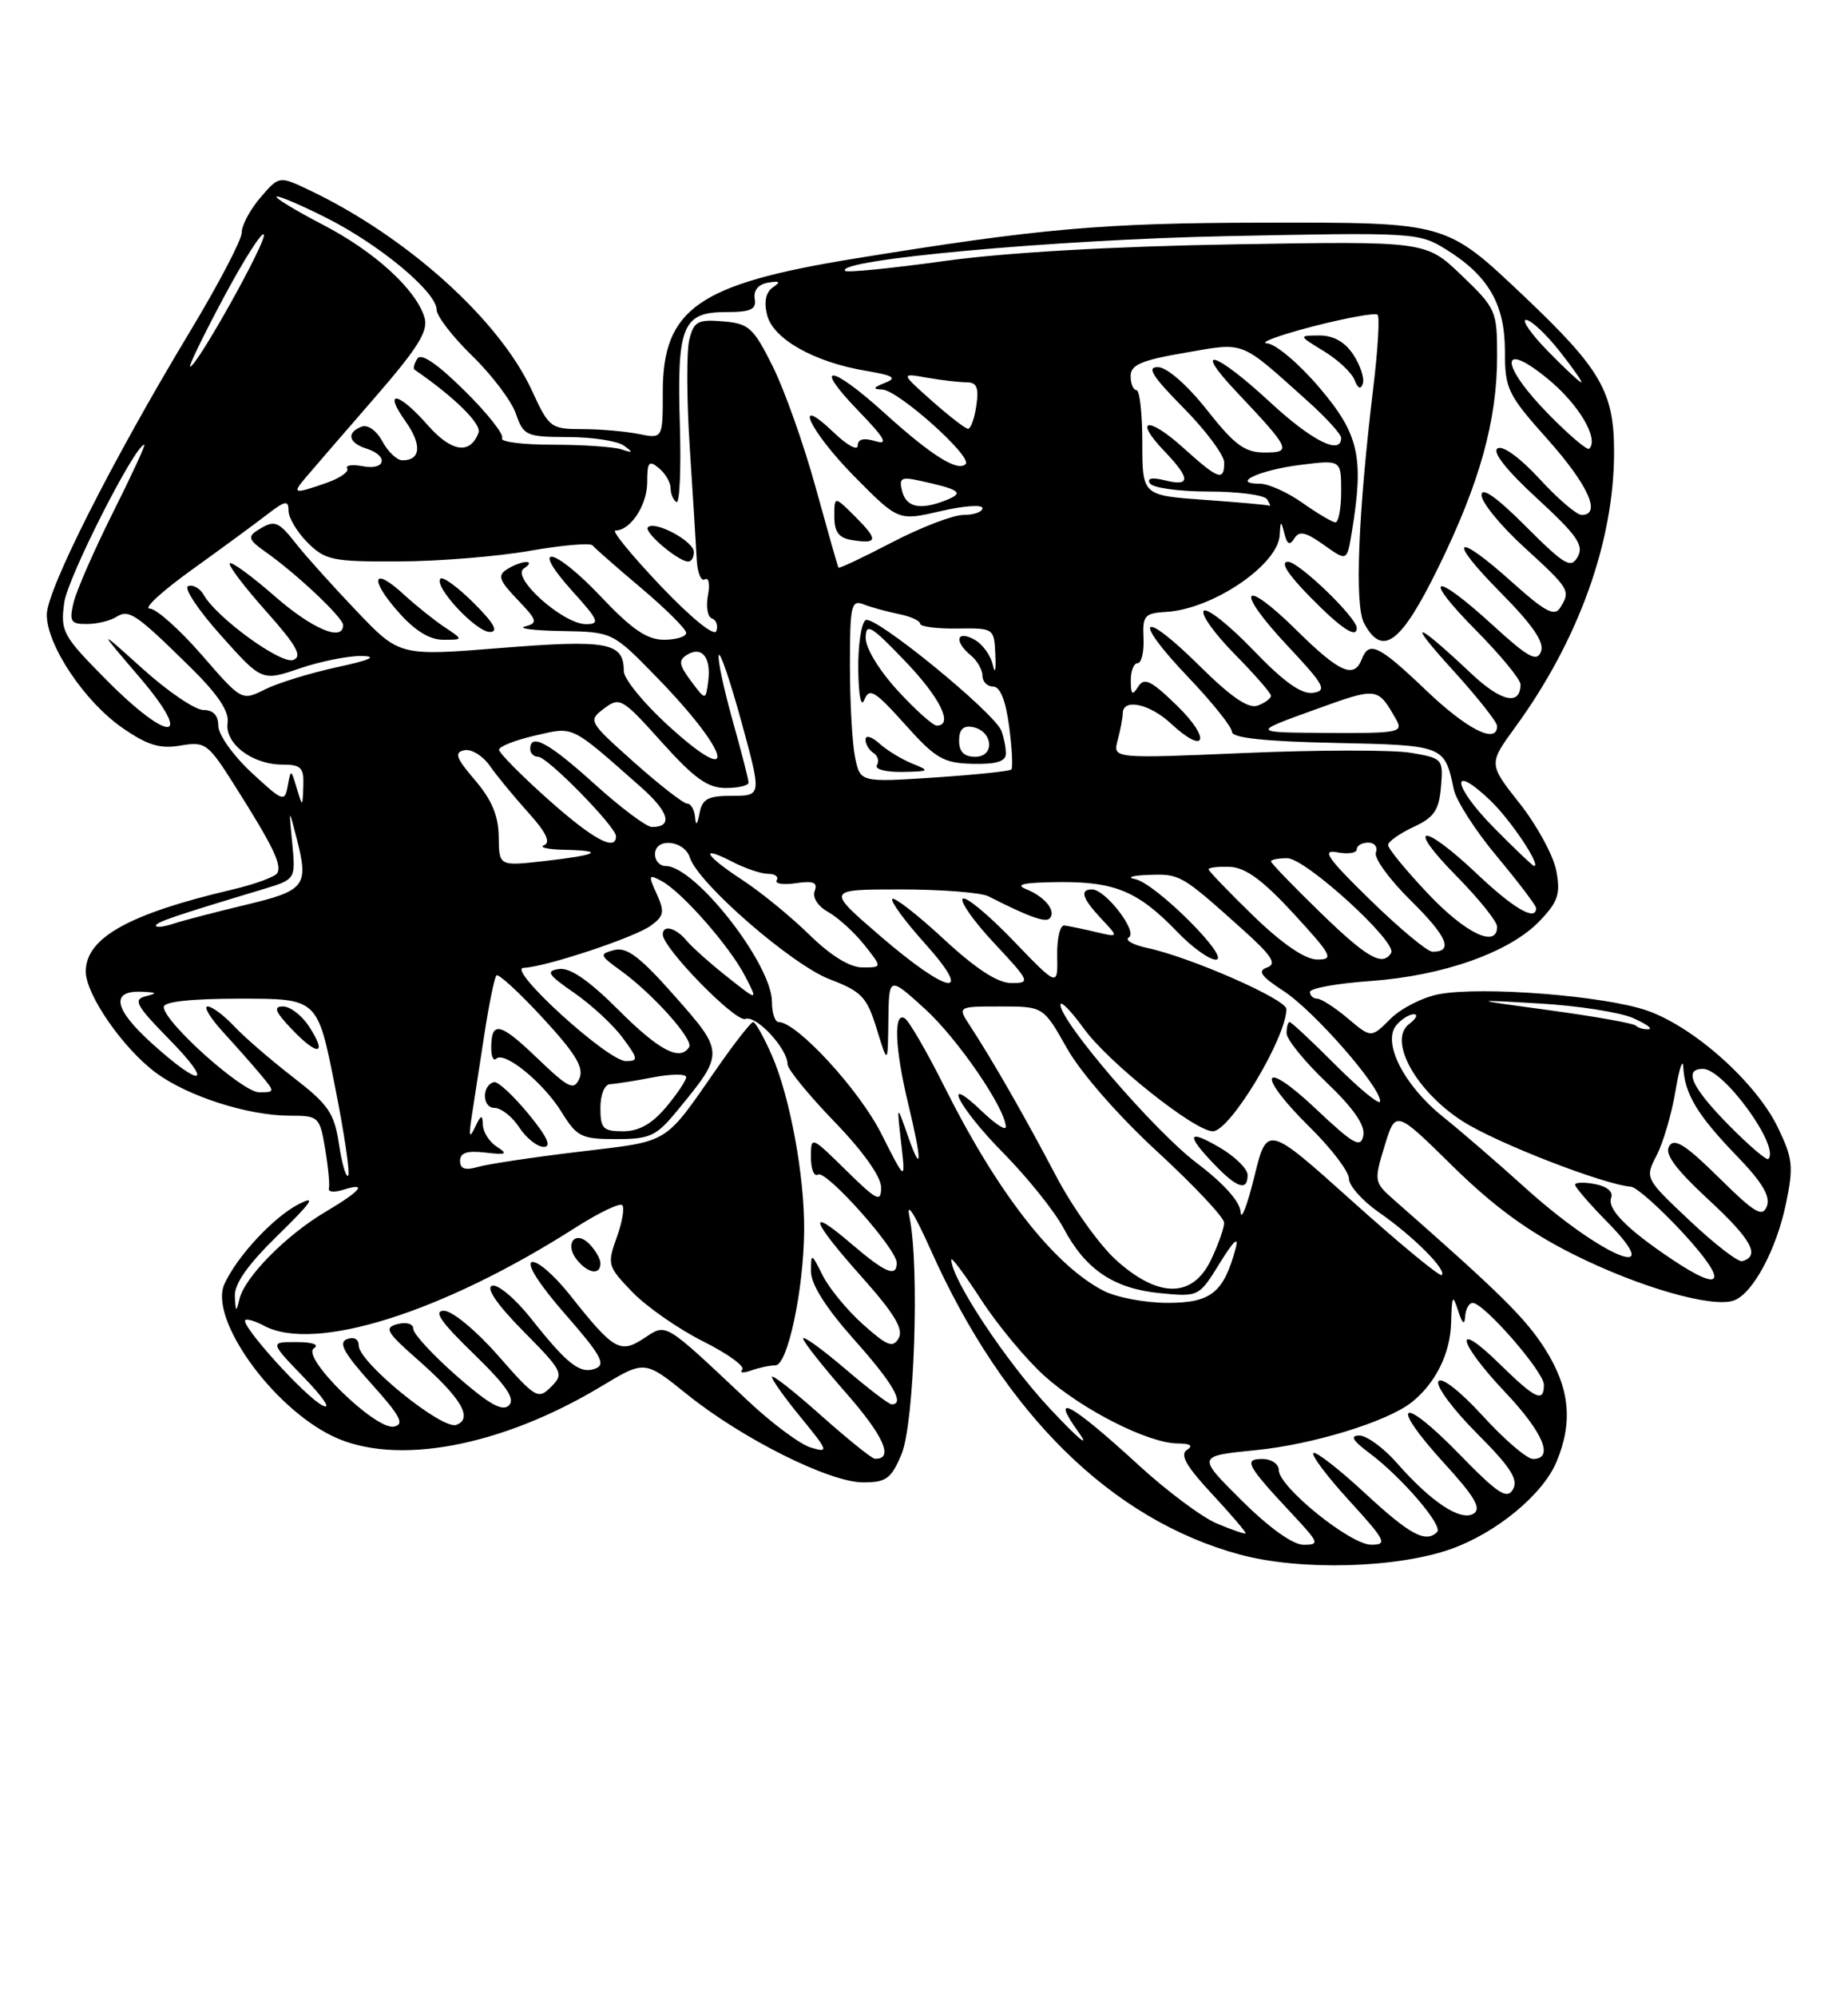 <?xml version="1.0" encoding="UTF-8" standalone="no"?>
<!DOCTYPE svg PUBLIC "-//W3C//DTD SVG 1.1//EN" "http://www.w3.org/Graphics/SVG/1.1/DTD/svg11.dtd" >
<svg xmlns="http://www.w3.org/2000/svg" xmlns:xlink="http://www.w3.org/1999/xlink" version="1.1" viewBox="0 0 237 256">
 <g >
 <path fill="currentColor"
d=" M 186.06 198.55 C 191.89 196.49 197.87 191.56 199.62 187.36 C 201.76 182.25 201.31 177.88 198.14 172.89 C 195.66 168.98 192.45 165.80 178.83 153.84 C 176.21 151.54 176.19 151.42 177.57 146.88 C 178.98 142.26 178.98 142.26 186.32 149.49 C 191.57 154.64 195.98 157.87 201.78 160.77 C 210.25 165.01 219.70 167.71 222.41 166.67 C 224.83 165.74 227.83 160.13 229.05 154.25 C 230.03 149.52 229.92 148.47 228.00 144.50 C 225.20 138.73 217.26 131.63 211.24 129.53 C 205.79 127.63 190.06 126.39 184.53 127.43 C 182.47 127.82 179.67 129.24 178.32 130.59 C 175.85 133.06 175.85 133.06 172.85 130.53 C 171.20 129.14 169.43 128.00 168.92 128.00 C 168.42 128.00 168.00 127.61 168.00 127.14 C 168.00 126.67 171.49 126.04 175.75 125.74 C 185.06 125.08 193.61 122.06 197.44 118.06 C 199.82 115.58 200.15 114.60 199.59 111.61 C 199.22 109.67 197.12 105.80 194.91 103.00 C 190.89 97.92 190.89 97.92 194.32 93.21 C 202.45 82.07 207.00 69.40 207.00 57.94 C 207.00 50.21 205.32 47.32 195.37 37.89 C 185.39 28.45 185.58 28.50 162.00 28.54 C 141.37 28.57 133.38 29.28 109.50 33.16 C 89.53 36.41 85.00 39.57 85.00 50.26 C 85.00 56.25 85.00 56.25 81.88 55.62 C 80.16 55.28 76.89 55.00 74.62 55.00 C 70.65 55.00 70.40 54.81 68.24 50.11 C 64.08 41.02 52.19 30.32 39.65 24.36 C 35.80 22.53 35.80 22.53 33.40 25.32 C 32.08 26.86 31.00 28.87 31.00 29.81 C 31.00 30.74 28.01 36.45 24.36 42.50 C 14.40 59.01 6.00 75.61 6.00 78.79 C 6.00 82.70 10.85 89.95 15.72 93.31 C 18.92 95.52 20.52 96.01 23.15 95.56 C 26.34 95.02 26.67 95.26 30.14 100.75 C 35.04 108.49 36.19 110.88 35.55 111.92 C 35.25 112.40 32.64 113.35 29.75 114.03 C 16.52 117.13 11.00 120.21 11.00 124.52 C 11.00 127.49 15.79 134.39 20.01 137.51 C 24.10 140.53 31.83 143.00 37.17 143.00 C 40.87 143.00 41.00 143.12 41.70 147.25 C 42.09 149.59 42.31 151.87 42.18 152.33 C 42.05 152.78 42.86 152.86 43.97 152.51 C 47.23 151.48 46.32 152.62 41.75 155.32 C 36.72 158.29 31.38 163.69 30.71 166.50 C 30.29 168.25 30.22 168.21 30.12 166.16 C 30.04 164.55 31.76 162.11 35.65 158.31 C 40.04 154.02 40.63 153.14 38.27 154.36 C 35.05 156.03 30.39 161.04 28.78 164.58 C 26.78 168.97 34.82 180.28 42.64 184.07 C 50.68 187.96 64.23 185.45 77.15 177.67 C 82.68 174.34 82.68 174.34 88.09 178.70 C 95.17 184.40 106.37 190.00 110.69 190.00 C 113.67 190.00 114.29 189.54 115.62 186.38 C 117.27 182.43 117.94 162.29 116.64 156.00 C 116.19 153.84 117.24 155.47 119.39 160.27 C 128.79 181.25 142.55 194.79 159.00 199.25 C 166.71 201.34 179.04 201.02 186.06 198.55 Z  M 159.23 192.31 C 153.50 186.62 153.50 186.62 161.04 185.87 C 168.36 185.15 177.91 182.22 181.05 179.73 C 184.11 177.29 186.00 173.48 186.10 169.53 C 186.19 166.03 186.31 165.83 187.00 168.00 C 187.53 169.67 187.83 169.92 187.90 168.75 C 187.96 167.79 188.39 167.00 188.87 167.00 C 190.31 167.00 198.00 175.83 198.00 177.48 C 198.00 179.84 196.92 179.33 192.29 174.79 C 186.30 168.92 186.90 171.96 193.00 178.41 C 197.93 183.61 199.34 187.00 196.60 187.00 C 195.83 187.00 192.93 184.52 190.17 181.49 C 187.23 178.28 184.85 176.43 184.47 177.05 C 184.11 177.63 186.32 180.62 189.38 183.69 C 193.70 188.01 194.75 189.62 194.04 190.88 C 193.27 192.24 192.13 191.49 187.08 186.31 C 179.64 178.68 178.03 179.68 185.17 187.50 C 189.14 191.84 190.03 193.36 188.98 194.01 C 187.33 195.03 183.55 192.53 179.15 187.52 C 177.45 185.58 175.28 184.00 174.34 184.00 C 173.09 184.00 173.45 184.62 175.63 186.25 C 179.73 189.30 185.11 195.56 184.31 196.36 C 182.85 197.82 180.81 196.72 175.03 191.36 C 171.68 188.26 168.71 185.96 168.43 186.24 C 168.15 186.52 170.23 189.28 173.06 192.37 C 177.73 197.48 177.98 198.00 175.85 197.99 C 173.17 197.99 164.00 190.58 164.00 188.42 C 164.00 187.64 163.05 187.00 161.88 187.00 C 159.43 187.00 159.87 187.81 165.90 194.25 C 169.16 197.74 169.25 198.00 167.18 198.00 C 165.81 198.00 162.75 195.81 159.23 192.31 Z  M 156.07 195.28 C 154.18 194.49 149.68 191.14 146.07 187.83 C 137.34 179.82 134.50 178.27 138.33 183.58 C 139.91 185.78 138.27 184.42 134.61 180.50 C 129.00 174.50 122.00 163.92 122.00 161.45 C 122.00 161.03 123.72 163.35 125.83 166.59 C 127.94 169.84 131.59 174.23 133.94 176.35 C 138.75 180.67 147.22 184.97 151.00 185.01 C 152.67 185.02 153.08 185.30 152.22 185.84 C 151.28 186.44 152.14 187.95 155.46 191.51 C 157.94 194.18 159.87 196.44 159.74 196.54 C 159.61 196.64 157.96 196.07 156.07 195.28 Z  M 105.25 181.38 C 101.81 178.32 99.00 176.11 99.00 176.49 C 99.00 176.86 100.68 179.22 102.74 181.72 C 106.25 186.01 106.32 186.24 103.99 185.54 C 102.62 185.13 99.03 182.46 96.00 179.62 C 85.00 169.27 85.54 169.60 82.59 171.53 C 79.52 173.55 78.70 173.07 73.05 165.93 C 71.05 163.42 68.88 161.54 68.20 161.77 C 67.48 162.01 69.22 164.72 72.51 168.47 C 77.01 173.60 77.74 174.89 76.39 175.40 C 74.40 176.17 72.79 174.92 68.05 168.93 C 66.05 166.42 63.83 164.56 63.11 164.80 C 62.28 165.07 63.73 167.19 67.11 170.62 C 72.18 175.74 72.35 176.08 70.68 177.75 C 69.01 179.42 68.69 179.23 63.88 173.75 C 61.07 170.55 57.99 168.00 56.94 168.00 C 55.54 168.00 56.52 169.43 60.72 173.50 C 64.93 177.58 66.11 179.29 65.27 180.13 C 64.44 180.96 62.71 179.99 58.59 176.38 C 55.53 173.69 53.02 170.98 53.01 170.34 C 53.01 169.68 52.14 169.41 50.99 169.71 C 49.23 170.17 49.52 170.71 53.51 174.22 C 59.15 179.18 60.71 181.79 58.53 182.63 C 56.72 183.32 46.00 174.62 46.00 172.45 C 46.00 171.63 45.39 171.30 44.50 171.64 C 43.36 172.08 44.10 173.43 47.63 177.36 C 51.37 181.51 51.92 182.57 50.51 182.85 C 48.14 183.31 38.54 173.91 40.26 172.82 C 41.00 172.35 40.11 172.02 38.04 172.02 C 34.58 172.00 34.58 172.00 39.04 176.62 C 41.57 179.24 42.56 180.76 41.34 180.13 C 39.08 178.97 30.83 169.84 31.46 169.20 C 31.66 169.00 32.74 169.32 33.85 169.92 C 40.35 173.40 56.77 168.23 73.86 157.31 C 76.81 155.43 79.48 154.15 79.80 154.47 C 80.12 154.79 79.80 156.66 79.09 158.62 C 77.85 162.07 77.92 162.32 81.13 165.64 C 82.97 167.53 87.04 170.36 90.18 171.93 C 93.32 173.50 95.57 175.13 95.19 175.55 C 94.81 175.97 95.32 176.02 96.33 175.66 C 97.34 175.30 98.74 175.00 99.45 175.00 C 101.00 175.00 103.05 165.43 103.13 157.82 C 103.21 150.85 101.32 140.57 98.98 135.25 C 97.95 132.91 96.88 131.00 96.59 131.00 C 96.31 131.00 94.27 133.59 92.07 136.75 C 85.03 146.85 86.09 146.20 74.27 147.62 C 68.35 148.33 62.49 149.21 61.25 149.58 C 59.65 150.04 59.00 149.81 59.00 148.79 C 59.00 147.75 59.91 147.45 62.25 147.73 C 64.93 148.04 65.20 147.92 63.75 147.00 C 62.79 146.40 61.97 145.14 61.93 144.20 C 61.87 142.79 61.70 142.84 60.91 144.50 C 60.19 146.03 60.09 145.67 60.51 143.00 C 60.81 141.07 61.54 136.35 62.13 132.50 C 62.72 128.65 63.42 125.28 63.67 125.02 C 63.92 124.76 66.60 127.22 69.62 130.49 C 73.84 135.06 74.92 136.86 74.30 138.24 C 73.60 139.82 72.95 139.51 68.85 135.58 C 64.11 131.03 63.00 130.80 63.00 134.33 C 63.00 135.43 63.29 136.05 63.64 135.70 C 64.67 134.67 69.68 138.75 72.01 142.52 C 73.99 145.72 74.55 146.00 79.01 146.00 C 83.35 146.00 84.16 145.63 86.79 142.43 C 92.93 134.99 92.93 134.91 86.55 127.69 C 82.11 122.66 80.39 121.35 78.78 121.77 C 76.83 122.28 76.87 122.43 79.60 124.40 C 83.69 127.35 88.97 133.24 88.38 134.20 C 87.22 136.07 84.53 134.66 79.32 129.45 C 75.54 125.67 73.10 123.99 71.70 124.20 C 69.95 124.45 70.24 124.91 73.64 127.26 C 75.84 128.78 78.64 131.37 79.85 133.01 C 81.87 135.74 81.90 136.00 80.26 136.00 C 77.93 136.00 64.89 124.11 67.14 124.05 C 69.89 123.97 81.40 120.16 83.47 118.64 C 85.16 117.41 85.26 116.86 84.22 114.58 C 83.12 112.16 83.17 112.02 84.84 112.92 C 87.45 114.31 93.59 121.30 95.56 125.12 C 97.23 128.35 97.23 128.35 93.27 125.21 C 91.09 123.49 88.73 121.38 88.03 120.54 C 86.68 118.91 85.00 118.48 85.00 119.77 C 85.00 121.52 94.35 131.08 95.59 130.60 C 96.97 130.07 101.00 134.40 101.00 136.41 C 101.00 137.04 103.70 140.34 107.00 143.76 C 110.68 147.56 113.00 150.83 113.00 152.19 C 113.00 154.17 112.50 153.92 108.50 150.00 C 104.00 145.58 104.00 145.58 104.00 148.35 C 104.00 149.87 104.41 150.86 104.92 150.55 C 105.94 149.92 115.00 160.07 115.00 161.86 C 115.00 163.77 113.55 163.16 109.18 159.42 C 103.36 154.44 103.97 156.34 110.57 163.73 C 114.67 168.33 115.90 170.36 115.26 171.50 C 114.53 172.81 113.81 172.54 110.71 169.78 C 108.68 167.97 106.35 165.15 105.52 163.50 C 104.04 160.56 104.01 160.55 104.01 163.00 C 104.01 164.62 105.95 167.67 109.50 171.66 C 114.50 177.25 116.09 180.00 114.36 180.00 C 114.00 180.00 111.30 177.94 108.36 175.42 C 105.41 172.91 103.00 171.17 103.00 171.56 C 103.00 171.96 105.51 175.13 108.57 178.62 C 113.39 184.12 114.67 187.07 112.19 186.97 C 111.81 186.96 108.69 184.44 105.25 181.38 Z  M 77.00 161.93 C 77.00 161.34 76.35 160.21 75.56 159.42 C 73.72 157.58 72.34 159.50 74.04 161.54 C 75.46 163.25 77.00 163.45 77.00 161.93 Z  M 67.75 142.75 C 65.82 140.41 63.85 138.59 63.37 138.70 C 61.78 139.06 61.81 142.00 63.40 142.00 C 64.26 142.00 65.69 143.12 66.59 144.50 C 67.49 145.88 68.91 147.00 69.74 147.00 C 70.78 147.00 70.16 145.67 67.75 142.75 Z  M 141.50 165.43 C 135.12 162.11 127.92 152.88 121.14 139.33 C 118.89 134.83 116.59 130.87 116.03 130.52 C 114.57 129.61 114.76 134.39 116.48 141.50 C 118.28 148.95 118.24 150.79 116.40 145.50 C 115.00 141.50 115.00 141.50 115.57 146.50 C 116.15 151.50 116.15 151.50 113.01 145.28 C 110.19 139.69 102.19 131.00 99.86 131.00 C 99.39 131.00 99.00 129.84 99.00 128.42 C 99.00 123.58 89.15 111.00 85.37 111.00 C 84.61 111.00 84.00 110.33 84.00 109.50 C 84.00 107.31 87.76 107.67 88.48 109.93 C 89.52 113.21 101.54 123.66 106.42 125.52 C 110.52 127.09 111.17 127.78 112.44 131.89 C 113.86 136.50 113.86 136.50 113.93 130.81 C 114.00 125.12 114.00 125.12 118.62 129.31 C 122.80 133.11 128.97 142.10 128.99 144.44 C 129.00 144.95 127.65 144.08 126.00 142.50 C 120.54 137.27 122.89 141.93 128.66 147.77 C 131.77 150.92 135.26 155.27 136.41 157.44 C 139.22 162.74 142.86 165.18 148.80 165.75 C 153.74 166.23 153.76 166.22 156.45 161.87 C 158.20 159.03 158.91 158.37 158.47 160.00 C 156.93 165.70 155.30 167.00 149.73 166.99 C 146.85 166.99 143.15 166.29 141.50 165.43 Z  M 143.12 161.49 C 140.99 159.56 137.53 154.72 135.44 150.74 C 131.51 143.26 127.33 135.97 124.44 131.54 C 122.77 129.00 122.77 129.00 128.29 129.00 C 133.81 129.00 133.81 129.00 136.84 134.37 C 138.61 137.51 143.44 143.03 148.43 147.62 C 153.13 151.95 156.99 156.05 156.99 156.72 C 157.00 157.38 156.24 159.52 155.31 161.47 C 152.96 166.40 148.56 166.41 143.12 161.49 Z  M 173.48 154.01 C 162.50 144.16 162.50 144.16 160.86 150.83 C 159.96 154.50 159.17 156.54 159.11 155.37 C 159.04 154.03 156.95 151.69 153.47 149.06 C 148.09 145.00 136.00 130.97 136.00 128.78 C 136.00 128.19 137.36 129.57 139.02 131.86 C 142.15 136.19 153.23 145.00 155.54 145.00 C 157.74 145.00 164.91 133.11 164.98 129.34 C 165.00 128.09 152.64 122.67 147.12 121.50 C 145.26 121.10 144.20 120.49 144.78 120.14 C 145.95 119.42 141.77 114.00 140.05 114.00 C 138.43 114.00 138.79 115.15 141.25 117.77 C 143.50 120.16 143.50 120.16 140.50 119.45 C 138.85 119.06 137.05 118.69 136.50 118.62 C 135.95 118.55 135.54 120.30 135.58 122.50 C 135.66 126.50 135.66 126.50 129.90 120.51 C 126.73 117.22 123.84 114.83 123.47 115.20 C 123.10 115.57 124.93 118.15 127.54 120.93 C 132.11 125.82 132.18 126.00 129.69 126.00 C 127.95 126.00 125.15 124.18 121.03 120.36 C 117.68 117.26 114.72 114.95 114.44 115.22 C 114.17 115.50 116.02 118.03 118.56 120.86 C 125.06 128.08 121.72 127.57 112.92 120.00 C 105.95 114.00 105.95 114.00 115.49 114.00 C 120.73 114.00 125.81 114.40 126.76 114.88 C 131.86 117.48 134.06 118.28 134.60 117.73 C 135.51 116.82 134.05 114.96 131.65 113.99 C 130.08 113.36 131.21 113.11 135.80 113.06 C 142.98 112.99 145.98 114.25 150.95 119.41 C 152.84 121.39 155.07 123.00 155.91 123.00 C 158.01 123.00 148.21 113.20 145.58 112.68 C 144.44 112.46 145.21 112.21 147.29 112.14 C 151.33 111.99 151.50 112.09 159.17 118.96 C 163.10 122.47 163.81 123.54 162.51 124.00 C 161.22 124.45 161.69 125.11 164.64 127.04 C 168.53 129.58 177.00 139.25 177.00 141.15 C 177.00 141.74 174.48 139.69 171.39 136.61 C 168.31 133.52 165.61 131.00 165.39 131.00 C 165.18 131.00 165.00 131.64 165.00 132.43 C 165.00 133.22 167.30 136.05 170.11 138.73 C 173.60 142.06 175.10 144.23 174.84 145.55 C 174.51 147.21 173.60 146.70 168.73 142.10 C 161.70 135.48 161.04 137.65 168.00 144.50 C 170.75 147.21 173.00 150.17 173.00 151.08 C 173.00 151.98 174.74 153.93 176.87 155.41 C 181.21 158.42 185.57 162.77 184.90 163.43 C 184.66 163.67 179.52 159.43 173.48 154.01 Z  M 160.00 150.60 C 160.00 149.83 158.43 148.27 156.50 147.13 C 152.31 144.66 152.03 145.38 155.69 149.20 C 158.65 152.29 160.00 152.73 160.00 150.60 Z  M 214.39 161.39 C 208.65 157.55 206.08 154.95 206.63 153.52 C 206.92 152.76 206.09 152.06 204.56 151.77 C 203.15 151.50 202.00 151.54 202.00 151.85 C 202.00 152.17 203.89 154.35 206.21 156.71 C 214.09 164.74 205.25 160.99 195.51 152.16 C 192.07 149.05 187.34 144.97 185.01 143.10 C 180.05 139.12 177.25 133.61 179.07 131.41 C 179.72 130.64 180.73 130.00 181.31 130.00 C 181.90 130.00 181.63 130.56 180.72 131.25 C 177.96 133.33 181.57 139.88 187.62 143.74 C 191.94 146.50 205.60 151.81 209.18 152.11 C 209.90 152.18 212.93 154.88 215.91 158.11 C 221.70 164.42 221.04 165.85 214.39 161.39 Z  M 216.72 156.47 C 210.94 151.03 210.94 151.03 212.47 148.06 C 213.31 146.43 214.40 142.71 214.88 139.80 C 215.37 136.88 215.82 135.54 215.88 136.82 C 216.06 140.23 217.70 142.95 222.75 148.17 C 225.99 151.52 227.08 153.35 226.60 154.60 C 226.03 156.08 225.05 155.49 220.43 150.93 C 216.18 146.73 214.73 145.82 214.07 146.90 C 213.44 147.90 214.86 149.82 219.14 153.79 C 224.64 158.88 225.78 160.97 223.44 161.65 C 222.92 161.80 219.90 159.47 216.72 156.47 Z  M 43.47 146.63 C 42.87 142.66 42.12 141.57 37.61 138.09 C 34.76 135.89 31.36 132.95 30.04 131.55 C 28.73 130.15 27.19 129.00 26.63 129.00 C 26.07 129.00 26.95 130.46 28.58 132.25 C 30.22 134.04 32.41 136.51 33.44 137.75 C 35.28 139.96 35.28 140.00 33.22 140.00 C 31.08 140.00 21.00 130.98 21.00 129.06 C 21.00 128.38 24.55 128.00 30.86 128.00 C 40.72 128.00 40.72 128.00 42.93 139.10 C 44.15 145.20 44.92 150.42 44.65 150.69 C 44.37 150.96 43.84 149.13 43.47 146.63 Z  M 39.61 131.53 C 38.70 130.14 37.21 129.00 36.29 129.00 C 35.01 129.00 35.28 129.68 37.49 131.99 C 40.82 135.46 42.02 135.20 39.61 131.53 Z  M 221.69 144.19 C 216.94 139.37 215.86 137.00 218.40 137.00 C 221.06 137.00 228.33 147.01 226.78 148.55 C 226.56 148.77 224.27 146.81 221.69 144.19 Z  M 77.00 142.00 C 77.00 140.29 77.54 138.98 78.25 138.96 C 78.94 138.93 81.41 138.54 83.75 138.09 C 86.09 137.64 88.00 137.62 88.00 138.06 C 88.00 138.49 86.83 140.23 85.41 141.92 C 83.61 144.06 81.93 145.00 79.91 145.00 C 77.34 145.00 77.00 144.65 77.00 142.00 Z  M 19.42 133.68 C 14.54 129.26 14.14 126.90 18.31 127.12 C 20.17 127.21 20.22 127.30 18.63 127.71 C 17.05 128.12 17.50 128.93 21.59 133.10 C 27.56 139.15 25.94 139.59 19.42 133.68 Z  M 209.79 131.46 C 209.50 131.16 204.58 130.29 198.88 129.51 C 188.50 128.10 188.50 128.10 197.42 128.62 C 202.32 128.90 207.72 129.74 209.42 130.48 C 211.11 131.23 212.01 131.87 211.42 131.92 C 210.82 131.96 210.09 131.76 209.79 131.46 Z  M 103.79 119.80 C 101.43 117.49 97.59 114.35 95.25 112.82 C 90.37 109.63 89.59 108.22 93.95 110.47 C 95.57 111.31 97.62 112.00 98.51 112.00 C 99.39 112.00 99.89 112.37 99.61 112.82 C 99.33 113.27 100.44 113.44 102.07 113.20 C 104.33 112.87 104.90 113.11 104.48 114.20 C 104.16 115.03 104.88 116.15 106.22 116.90 C 107.47 117.60 109.55 119.49 110.83 121.09 C 113.15 124.00 113.15 124.00 110.62 124.00 C 108.99 124.00 106.55 122.50 103.79 119.80 Z  M 160.75 117.40 C 157.59 114.33 155.00 111.64 155.00 111.42 C 155.00 111.19 156.24 111.05 157.75 111.11 C 159.75 111.20 161.97 112.83 165.91 117.11 C 170.85 122.49 171.11 123.00 168.91 122.98 C 167.36 122.97 164.45 120.98 160.75 117.40 Z  M 169.25 116.88 C 165.81 113.54 163.00 110.63 163.00 110.40 C 163.00 110.18 163.94 110.00 165.09 110.00 C 167.43 110.00 179.25 120.78 178.41 122.14 C 177.31 123.93 175.31 122.78 169.25 116.88 Z  M 175.74 115.36 C 170.22 109.98 169.44 108.85 171.49 109.24 C 172.87 109.51 174.00 109.34 174.00 108.86 C 174.00 108.39 174.66 108.00 175.47 108.00 C 176.28 108.00 176.72 108.57 176.45 109.27 C 176.18 109.97 178.20 112.74 180.94 115.44 C 185.62 120.05 186.45 122.02 183.69 121.98 C 183.04 121.97 179.46 118.99 175.74 115.36 Z  M 183.15 114.56 C 180.32 111.57 178.01 108.76 178.02 108.31 C 178.03 107.86 179.50 106.83 181.27 106.00 C 183.93 104.77 184.55 103.85 184.80 100.85 C 185.10 97.27 185.02 97.18 180.93 96.49 C 178.63 96.10 169.09 96.11 159.73 96.51 C 142.70 97.24 142.70 97.24 143.34 94.87 C 143.69 93.57 143.98 92.01 143.99 91.42 C 144.01 89.47 147.44 90.20 150.17 92.74 C 154.61 96.87 155.38 94.78 151.00 90.50 C 147.63 87.21 146.75 86.78 145.97 88.01 C 145.22 89.20 145.03 89.05 145.02 87.25 C 145.01 86.01 145.40 85.00 145.90 85.00 C 146.39 85.00 146.73 83.56 146.65 81.80 C 146.51 78.91 146.79 78.59 149.55 78.43 C 155.51 78.09 163.90 72.41 164.12 68.58 C 164.22 66.69 164.28 66.67 164.72 68.40 C 165.08 69.80 165.41 69.96 166.00 69.00 C 166.62 68.00 167.46 68.19 169.77 69.84 C 172.75 71.96 172.75 71.96 173.36 68.23 C 174.95 58.61 174.30 55.68 169.25 49.73 C 166.64 46.65 163.60 44.07 162.50 44.01 C 161.40 43.94 164.02 42.97 168.33 41.85 C 172.64 40.74 176.39 40.06 176.67 40.34 C 176.96 40.62 176.71 44.83 176.12 49.68 C 174.17 65.89 173.71 77.58 174.93 79.86 C 177.29 84.28 179.66 82.51 184.45 72.75 C 189.77 61.91 192.00 53.89 192.00 45.62 C 192.00 39.84 191.86 39.52 187.43 35.28 C 182.86 30.90 182.86 30.90 158.18 31.32 C 142.65 31.58 128.93 32.37 121.16 33.45 C 114.38 34.39 108.63 34.96 108.39 34.72 C 106.97 33.30 135.24 30.72 157.19 30.27 C 181.29 29.77 181.96 29.81 185.42 31.95 C 190.87 35.32 193.00 38.98 193.00 44.99 C 193.00 49.86 193.33 50.55 198.50 56.34 C 203.69 62.17 205.42 66.00 202.84 66.00 C 202.20 66.00 199.77 63.92 197.44 61.38 C 194.96 58.68 192.72 57.05 192.06 57.47 C 191.33 57.91 193.20 60.28 197.12 63.88 C 202.24 68.59 203.16 69.90 202.34 71.36 C 201.46 72.92 200.69 72.47 195.67 67.46 C 191.94 63.72 190.00 62.36 190.00 63.46 C 190.00 64.39 192.47 67.41 195.50 70.17 C 201.35 75.52 201.46 75.72 200.07 77.92 C 199.36 79.05 198.11 78.38 193.98 74.67 C 186.57 68.01 185.46 68.89 192.42 75.92 C 196.56 80.10 198.09 82.33 197.63 83.51 C 197.10 84.90 196.01 84.30 191.41 80.10 C 183.80 73.14 182.22 73.64 189.28 80.78 C 192.43 83.96 195.00 87.08 195.00 87.72 C 195.00 90.50 192.51 89.95 188.66 86.31 C 181.44 79.51 180.28 79.26 186.25 85.81 C 189.41 89.28 192.00 92.54 192.00 93.06 C 192.00 95.44 188.18 93.53 182.91 88.50 C 176.82 82.69 175.57 82.08 174.64 84.50 C 173.66 87.04 171.77 86.20 166.31 80.81 C 159.26 73.85 158.26 75.45 165.09 82.74 C 169.86 87.82 170.25 88.54 168.38 88.80 C 166.90 89.01 164.62 87.39 160.71 83.31 C 157.65 80.13 154.80 77.87 154.38 78.29 C 153.96 78.70 155.73 81.19 158.31 83.81 C 160.89 86.43 163.00 88.84 163.00 89.18 C 163.00 89.51 162.24 90.08 161.32 90.43 C 160.13 90.89 157.94 89.40 153.84 85.35 C 146.31 77.89 145.06 79.12 152.38 86.79 C 155.47 90.03 158.00 93.19 158.00 93.81 C 158.00 94.58 162.20 95.03 171.14 95.22 C 185.23 95.52 185.26 95.53 186.44 101.16 C 186.74 102.62 189.24 106.51 192.00 109.80 C 194.75 113.10 197.00 116.06 197.00 116.40 C 197.00 118.13 194.13 116.47 189.41 112.00 C 182.36 105.33 180.16 105.57 186.78 112.28 C 189.65 115.19 192.00 118.11 192.00 118.78 C 192.00 121.58 187.96 119.65 183.15 114.56 Z  M 174.00 80.50 C 174.00 79.16 166.56 72.00 165.18 72.00 C 164.14 72.00 165.12 73.57 168.00 76.50 C 171.98 80.55 174.00 81.90 174.00 80.50 Z  M 173.57 45.47 C 172.50 43.84 171.03 43.00 169.23 43.00 C 166.50 43.01 166.50 43.01 169.78 45.01 C 171.59 46.11 173.36 47.77 173.72 48.71 C 174.14 49.81 174.51 49.97 174.78 49.17 C 175.00 48.49 174.46 46.83 173.57 45.47 Z  M 20.00 118.65 C 20.00 118.20 22.25 117.43 33.71 113.98 C 37.92 112.71 37.92 112.71 37.48 108.10 C 37.03 103.50 37.03 103.50 38.05 107.47 C 39.61 113.58 39.17 114.14 31.50 115.98 C 27.65 116.90 23.49 117.98 22.25 118.39 C 21.01 118.80 20.00 118.92 20.00 118.65 Z  M 63.96 107.26 C 63.93 104.57 63.07 102.51 60.92 100.00 C 58.47 97.14 58.22 96.44 59.55 96.16 C 60.45 95.97 61.92 96.87 62.82 98.16 C 63.72 99.45 65.95 102.15 67.76 104.16 C 70.03 106.67 70.66 107.97 69.78 108.33 C 69.08 108.61 70.26 108.88 72.42 108.92 C 77.72 109.03 76.69 109.59 69.75 110.37 C 64.00 111.02 64.00 111.02 63.96 107.26 Z  M 191.52 106.02 C 186.29 100.71 185.92 97.65 191.10 102.57 C 193.73 105.07 197.69 111.00 196.74 111.00 C 196.57 111.00 194.22 108.76 191.52 106.02 Z  M 70.25 102.42 C 66.81 99.35 64.00 96.50 64.00 96.09 C 64.00 95.68 66.08 94.86 68.62 94.28 C 73.67 93.12 73.05 92.82 82.17 100.86 C 85.81 104.07 86.35 106.00 83.61 106.00 C 82.91 106.00 79.61 103.53 76.26 100.50 C 70.40 95.20 68.00 93.89 68.00 96.00 C 68.00 96.55 68.46 97.00 69.02 97.00 C 70.20 97.00 79.00 105.97 79.00 107.18 C 79.00 109.19 76.04 107.58 70.25 102.42 Z  M 89.14 104.75 C 89.06 103.79 88.61 103.00 88.13 103.00 C 87.65 103.00 84.58 100.61 81.31 97.70 C 75.46 92.48 75.40 92.38 77.47 90.81 C 79.48 89.30 79.80 89.48 84.86 95.12 C 89.02 99.75 90.76 101.00 93.07 101.00 C 94.68 101.00 96.00 100.69 96.00 100.31 C 96.00 99.94 95.07 96.31 93.93 92.26 C 92.80 88.21 92.01 84.49 92.18 83.98 C 92.36 83.48 93.66 87.32 95.09 92.53 C 97.68 102.00 97.68 102.00 93.91 102.00 C 90.79 102.00 90.06 102.39 89.71 104.25 C 89.42 105.74 89.23 105.91 89.14 104.75 Z  M 32.25 99.02 C 29.91 96.85 28.00 94.16 28.00 93.04 C 28.00 91.70 27.35 91.00 26.08 91.00 C 25.02 91.00 21.54 88.64 18.33 85.75 C 12.50 80.50 12.50 80.50 17.85 86.75 C 25.03 95.14 21.80 95.39 13.58 87.08 C 8.03 81.48 7.74 80.94 8.24 77.23 C 8.67 74.04 17.32 57.00 18.51 57.00 C 18.69 57.00 16.87 60.94 14.46 65.75 C 12.05 70.56 9.79 75.74 9.43 77.25 C 8.86 79.66 9.08 80.00 11.14 79.98 C 12.44 79.98 14.13 79.57 14.90 79.08 C 16.54 78.05 17.39 78.62 24.40 85.51 C 27.94 88.99 29.41 91.17 29.19 92.66 C 28.81 95.31 32.35 98.00 36.22 98.00 C 38.61 98.00 38.99 98.39 38.90 100.75 C 38.80 103.50 38.80 103.50 38.05 101.00 C 37.32 98.55 37.30 98.55 36.90 100.73 C 36.52 102.85 36.29 102.76 32.25 99.02 Z  M 109.65 97.02 C 109.29 95.22 109.00 89.93 109.00 85.27 C 109.00 77.60 109.17 76.85 110.75 77.46 C 111.71 77.84 113.74 78.39 115.25 78.70 C 116.76 79.00 118.00 79.56 118.00 79.94 C 118.00 80.32 120.14 80.60 122.75 80.56 C 127.50 80.50 127.50 80.50 127.65 84.00 C 127.74 85.92 127.60 86.49 127.33 85.25 C 127.07 84.01 125.99 82.53 124.93 81.96 C 122.65 80.74 122.34 82.20 124.50 84.00 C 125.33 84.68 126.00 85.86 126.00 86.62 C 126.00 87.38 126.62 88.00 127.37 88.00 C 128.27 88.00 128.98 89.78 129.42 93.12 C 129.79 95.93 129.92 98.41 129.70 98.63 C 129.48 98.85 125.03 99.31 119.80 99.66 C 110.31 100.28 110.31 100.28 109.65 97.02 Z  M 117.02 97.88 C 115.66 97.34 113.74 96.17 112.77 95.29 C 111.79 94.41 111.00 94.18 111.00 94.79 C 111.00 95.39 111.46 96.16 112.02 96.51 C 112.58 96.86 112.77 97.56 112.46 98.07 C 112.14 98.59 113.58 98.97 115.69 98.94 C 119.23 98.88 119.32 98.80 117.02 97.88 Z  M 129.00 96.58 C 129.00 95.80 128.74 94.50 128.43 93.68 C 127.52 91.32 112.16 78.79 111.02 79.48 C 110.46 79.83 110.03 82.68 110.07 85.81 C 110.11 89.21 110.43 90.77 110.86 89.68 C 111.48 88.11 112.21 88.55 116.04 92.82 C 120.00 97.24 120.97 97.81 124.75 97.90 C 127.80 97.97 129.00 97.60 129.00 96.58 Z  M 85.63 92.94 C 82.53 90.11 80.00 87.00 80.00 86.02 C 80.00 82.34 77.96 81.96 64.27 83.05 C 51.24 84.10 51.24 84.10 45.71 78.30 C 42.67 75.11 39.20 71.26 38.02 69.75 C 35.64 66.73 35.21 66.58 33.00 67.99 C 31.74 68.79 31.90 69.22 34.00 70.70 C 38.03 73.53 44.00 79.16 44.00 80.12 C 44.00 82.30 40.03 80.62 35.19 76.38 C 32.28 73.84 29.71 71.96 29.47 72.20 C 29.23 72.44 31.31 75.19 34.10 78.32 C 38.05 82.75 38.82 84.13 37.61 84.59 C 36.05 85.19 27.74 79.15 26.11 76.22 C 25.65 75.41 24.77 74.91 24.14 75.12 C 23.52 75.33 25.39 78.16 28.30 81.41 C 33.59 87.33 33.59 87.33 38.47 85.66 C 41.16 84.75 44.74 84.04 46.43 84.08 C 48.49 84.13 47.44 84.61 43.21 85.52 C 39.76 86.27 35.60 87.55 33.97 88.37 C 31.00 89.85 31.00 89.85 25.85 83.92 C 23.02 80.67 20.02 78.00 19.19 78.00 C 18.36 78.00 20.79 75.77 24.59 73.04 C 28.39 70.31 32.74 67.12 34.25 65.95 C 36.59 64.15 37.00 64.08 37.00 65.46 C 37.00 66.36 38.10 68.20 39.45 69.55 C 41.72 71.81 42.64 72.00 51.20 71.96 C 56.32 71.94 63.88 71.32 68.00 70.59 C 72.12 69.87 75.72 69.56 76.00 69.91 C 76.28 70.26 79.09 72.73 82.25 75.39 C 85.41 78.06 88.00 80.64 88.00 81.12 C 88.00 81.60 86.72 82.00 85.15 82.00 C 82.98 82.00 81.02 80.66 77.04 76.45 C 71.01 70.07 67.73 69.48 73.44 75.81 C 76.79 79.51 76.99 80.00 75.15 80.00 C 72.20 80.00 65.46 73.96 67.19 72.86 C 67.91 72.40 68.05 72.03 67.50 72.03 C 66.95 72.03 65.83 72.45 65.02 72.97 C 63.78 73.75 64.00 74.39 66.37 76.86 C 68.92 79.52 69.01 79.86 67.35 80.29 C 66.33 80.55 68.44 80.82 72.03 80.88 C 78.56 81.00 78.56 81.00 84.17 86.75 C 93.76 96.59 94.90 101.41 85.63 92.94 Z  M 56.97 80.35 C 55.61 79.44 53.27 77.56 51.76 76.17 C 47.82 72.54 47.30 74.14 51.04 78.39 C 53.16 80.81 55.07 82.00 56.83 82.00 C 59.45 82.00 59.45 82.00 56.97 80.35 Z  M 60.77 77.30 C 58.73 75.27 56.81 73.86 56.49 74.17 C 55.56 75.11 61.03 81.00 62.82 81.00 C 63.98 81.00 63.37 79.90 60.77 77.30 Z  M 168.48 91.01 C 176.73 88.03 176.65 88.02 179.07 92.25 C 179.99 93.87 179.33 94.00 170.29 93.94 C 160.50 93.89 160.50 93.89 168.48 91.01 Z  M 88.62 87.29 C 87.08 85.23 86.98 84.63 88.11 83.93 C 90.00 82.76 91.22 84.26 90.83 87.28 C 90.50 89.81 90.50 89.81 88.62 87.29 Z  M 84.71 75.08 C 81.01 71.18 78.40 68.00 78.92 68.00 C 80.86 68.00 83.00 64.75 83.00 61.81 C 83.00 59.21 83.22 58.94 84.50 60.00 C 85.33 60.68 86.00 61.84 86.00 62.56 C 86.00 63.29 86.34 64.09 86.75 64.35 C 87.16 64.61 87.36 60.16 87.19 54.46 C 86.80 41.79 87.53 40.00 93.08 40.00 C 96.31 40.00 97.03 39.67 96.79 38.29 C 96.61 37.22 97.25 36.44 98.50 36.23 C 100.02 35.97 100.17 36.12 99.11 36.84 C 98.21 37.46 97.95 38.68 98.38 40.38 C 99.15 43.44 104.38 46.40 111.00 47.52 C 114.61 48.13 115.10 48.44 113.50 49.07 C 111.95 49.68 111.87 49.88 113.15 49.93 C 115.21 50.02 124.75 58.55 123.84 59.48 C 122.83 60.51 119.44 58.38 113.42 52.93 C 106.55 46.70 104.11 46.47 110.04 52.61 C 113.50 56.19 114.00 57.07 112.25 56.54 C 110.75 56.09 110.00 56.28 110.00 57.12 C 110.00 57.81 108.65 57.08 107.00 55.50 C 101.46 50.19 103.81 55.25 109.61 61.11 C 115.21 66.77 115.21 66.77 120.61 65.52 C 123.57 64.83 126.00 64.65 126.00 65.13 C 126.00 65.61 124.91 66.00 123.57 66.00 C 122.24 66.00 118.12 67.58 114.41 69.51 C 110.71 71.44 107.61 72.90 107.53 72.76 C 107.44 72.62 106.13 68.00 104.61 62.50 C 103.10 57.00 100.62 50.02 99.12 47.00 C 96.62 41.99 96.06 41.47 92.72 41.19 C 89.48 40.92 88.99 41.19 88.40 43.55 C 88.03 45.02 88.06 51.23 88.46 57.36 C 88.86 63.49 89.26 69.92 89.35 71.65 C 89.43 73.39 89.90 74.56 90.39 74.26 C 90.89 73.95 91.07 74.88 90.79 76.32 C 90.52 77.75 90.74 79.08 91.30 79.27 C 91.85 79.45 92.11 80.17 91.87 80.88 C 91.62 81.63 88.68 79.25 84.71 75.08 Z  M 88.99 70.75 C 88.98 69.37 83.98 66.69 83.09 67.58 C 82.51 68.16 86.94 71.94 88.25 71.98 C 88.66 71.99 89.00 71.44 88.99 70.75 Z  M 109.70 66.24 C 107.00 63.55 107.00 63.55 107.00 66.20 C 107.00 68.19 107.57 68.95 109.25 69.22 C 112.59 69.75 112.67 69.22 109.70 66.24 Z  M 167.03 64.45 C 165.12 63.10 162.67 62.00 161.58 62.00 C 157.75 62.00 161.50 60.25 166.75 59.59 C 172.00 58.93 172.00 58.93 172.00 62.97 C 172.00 65.18 171.66 66.98 171.25 66.95 C 170.84 66.92 168.94 65.80 167.03 64.45 Z  M 115.71 63.00 C 115.26 61.29 115.56 61.09 117.84 61.59 C 123.05 62.72 123.68 63.14 121.50 64.04 C 118.13 65.42 116.26 65.09 115.71 63.00 Z  M 154.50 64.07 C 146.50 63.50 146.50 63.50 146.50 56.75 C 146.50 53.04 146.16 50.00 145.75 50.00 C 145.34 50.00 145.00 49.19 145.00 48.20 C 145.00 46.76 146.38 46.17 151.99 45.21 C 159.77 43.87 158.91 43.53 167.67 51.38 C 170.05 53.51 172.00 55.65 172.00 56.13 C 172.00 58.40 168.22 56.50 162.83 51.50 C 155.82 45.02 152.81 44.13 158.60 50.25 C 165.53 57.59 165.72 58.00 162.17 58.00 C 159.64 58.00 158.33 57.04 154.80 52.56 C 152.29 49.38 149.68 47.09 148.53 47.06 C 147.01 47.01 147.75 48.20 151.78 52.28 C 154.65 55.19 157.00 58.34 157.00 59.28 C 157.00 61.73 156.25 61.46 151.78 57.42 C 147.24 53.32 145.31 53.62 149.32 57.82 C 152.69 61.33 152.71 62.40 149.42 61.57 C 147.74 61.15 147.06 61.29 147.48 61.96 C 147.83 62.53 151.21 63.00 155.00 63.00 C 158.79 63.00 162.16 63.45 162.50 64.00 C 162.84 64.55 162.98 64.92 162.81 64.82 C 162.64 64.72 158.90 64.38 154.50 64.07 Z  M 39.17 61.25 C 39.98 60.29 43.90 55.76 47.87 51.19 C 53.64 44.55 54.96 42.44 54.44 40.69 C 53.35 37.09 48.03 32.23 41.38 28.79 C 37.94 27.00 35.28 25.39 35.46 25.21 C 35.65 25.02 38.56 26.26 41.93 27.96 C 48.77 31.42 56.00 37.45 56.00 39.71 C 56.00 40.52 58.05 43.17 60.56 45.61 C 63.07 48.05 65.59 51.38 66.16 53.02 C 67.14 55.85 67.48 56.00 72.85 56.02 C 75.96 56.02 79.17 56.52 80.00 57.11 C 81.25 58.01 81.19 58.09 79.67 57.59 C 78.66 57.27 74.70 57.00 70.86 57.00 C 67.02 57.00 64.11 56.63 64.39 56.17 C 64.68 55.71 62.51 52.97 59.57 50.07 C 56.07 46.61 53.99 45.20 53.52 45.97 C 53.12 46.61 52.96 47.24 53.15 47.37 C 58.27 50.89 61.80 54.36 61.37 55.47 C 60.28 58.31 57.90 57.95 54.85 54.49 C 51.11 50.22 49.06 49.87 52.00 53.99 C 54.13 57.00 53.98 59.00 51.61 59.00 C 50.91 59.00 49.76 57.91 49.04 56.58 C 48.30 55.19 47.16 54.38 46.37 54.69 C 44.39 55.45 44.69 56.77 47.00 57.50 C 49.87 58.41 49.47 60.32 46.53 59.76 C 45.17 59.50 44.27 59.63 44.53 60.05 C 44.79 60.46 43.58 61.30 41.85 61.90 C 37.67 63.36 37.43 63.30 39.17 61.25 Z  M 198.69 53.19 C 192.35 46.76 192.23 43.41 198.51 48.57 C 202.47 51.81 205.09 56.24 203.81 57.52 C 203.57 57.76 201.27 55.81 198.69 53.19 Z  M 119.50 51.37 C 115.50 47.81 115.50 47.81 118.88 48.41 C 120.73 48.73 123.02 49.00 123.95 49.00 C 125.27 49.00 125.56 49.67 125.21 52.00 C 124.97 53.65 124.49 54.98 124.14 54.96 C 123.79 54.94 121.70 53.32 119.50 51.37 Z  M 198.50 45.00 C 196.35 42.80 195.10 41.00 195.71 41.00 C 196.33 41.00 198.26 42.80 200.00 45.00 C 201.74 47.20 203.00 49.00 202.79 49.00 C 202.58 49.00 200.65 47.20 198.50 45.00 Z  M 28.72 38.07 C 31.35 33.16 33.65 29.56 33.84 30.08 C 34.17 31.01 25.23 47.00 24.38 47.00 C 24.14 47.00 26.09 42.98 28.72 38.07 Z  M 123.00 94.93 C 123.00 93.50 123.54 92.96 124.74 93.19 C 127.35 93.69 127.64 97.00 125.07 97.00 C 123.64 97.00 123.00 96.36 123.00 94.93 Z  M 115.13 88.52 C 112.78 85.97 111.01 83.07 111.02 81.77 C 111.04 79.79 111.68 80.16 116.02 84.68 C 120.56 89.40 122.34 93.00 120.13 93.00 C 119.65 93.00 117.40 90.99 115.13 88.52 Z "/>
</g>
</svg>